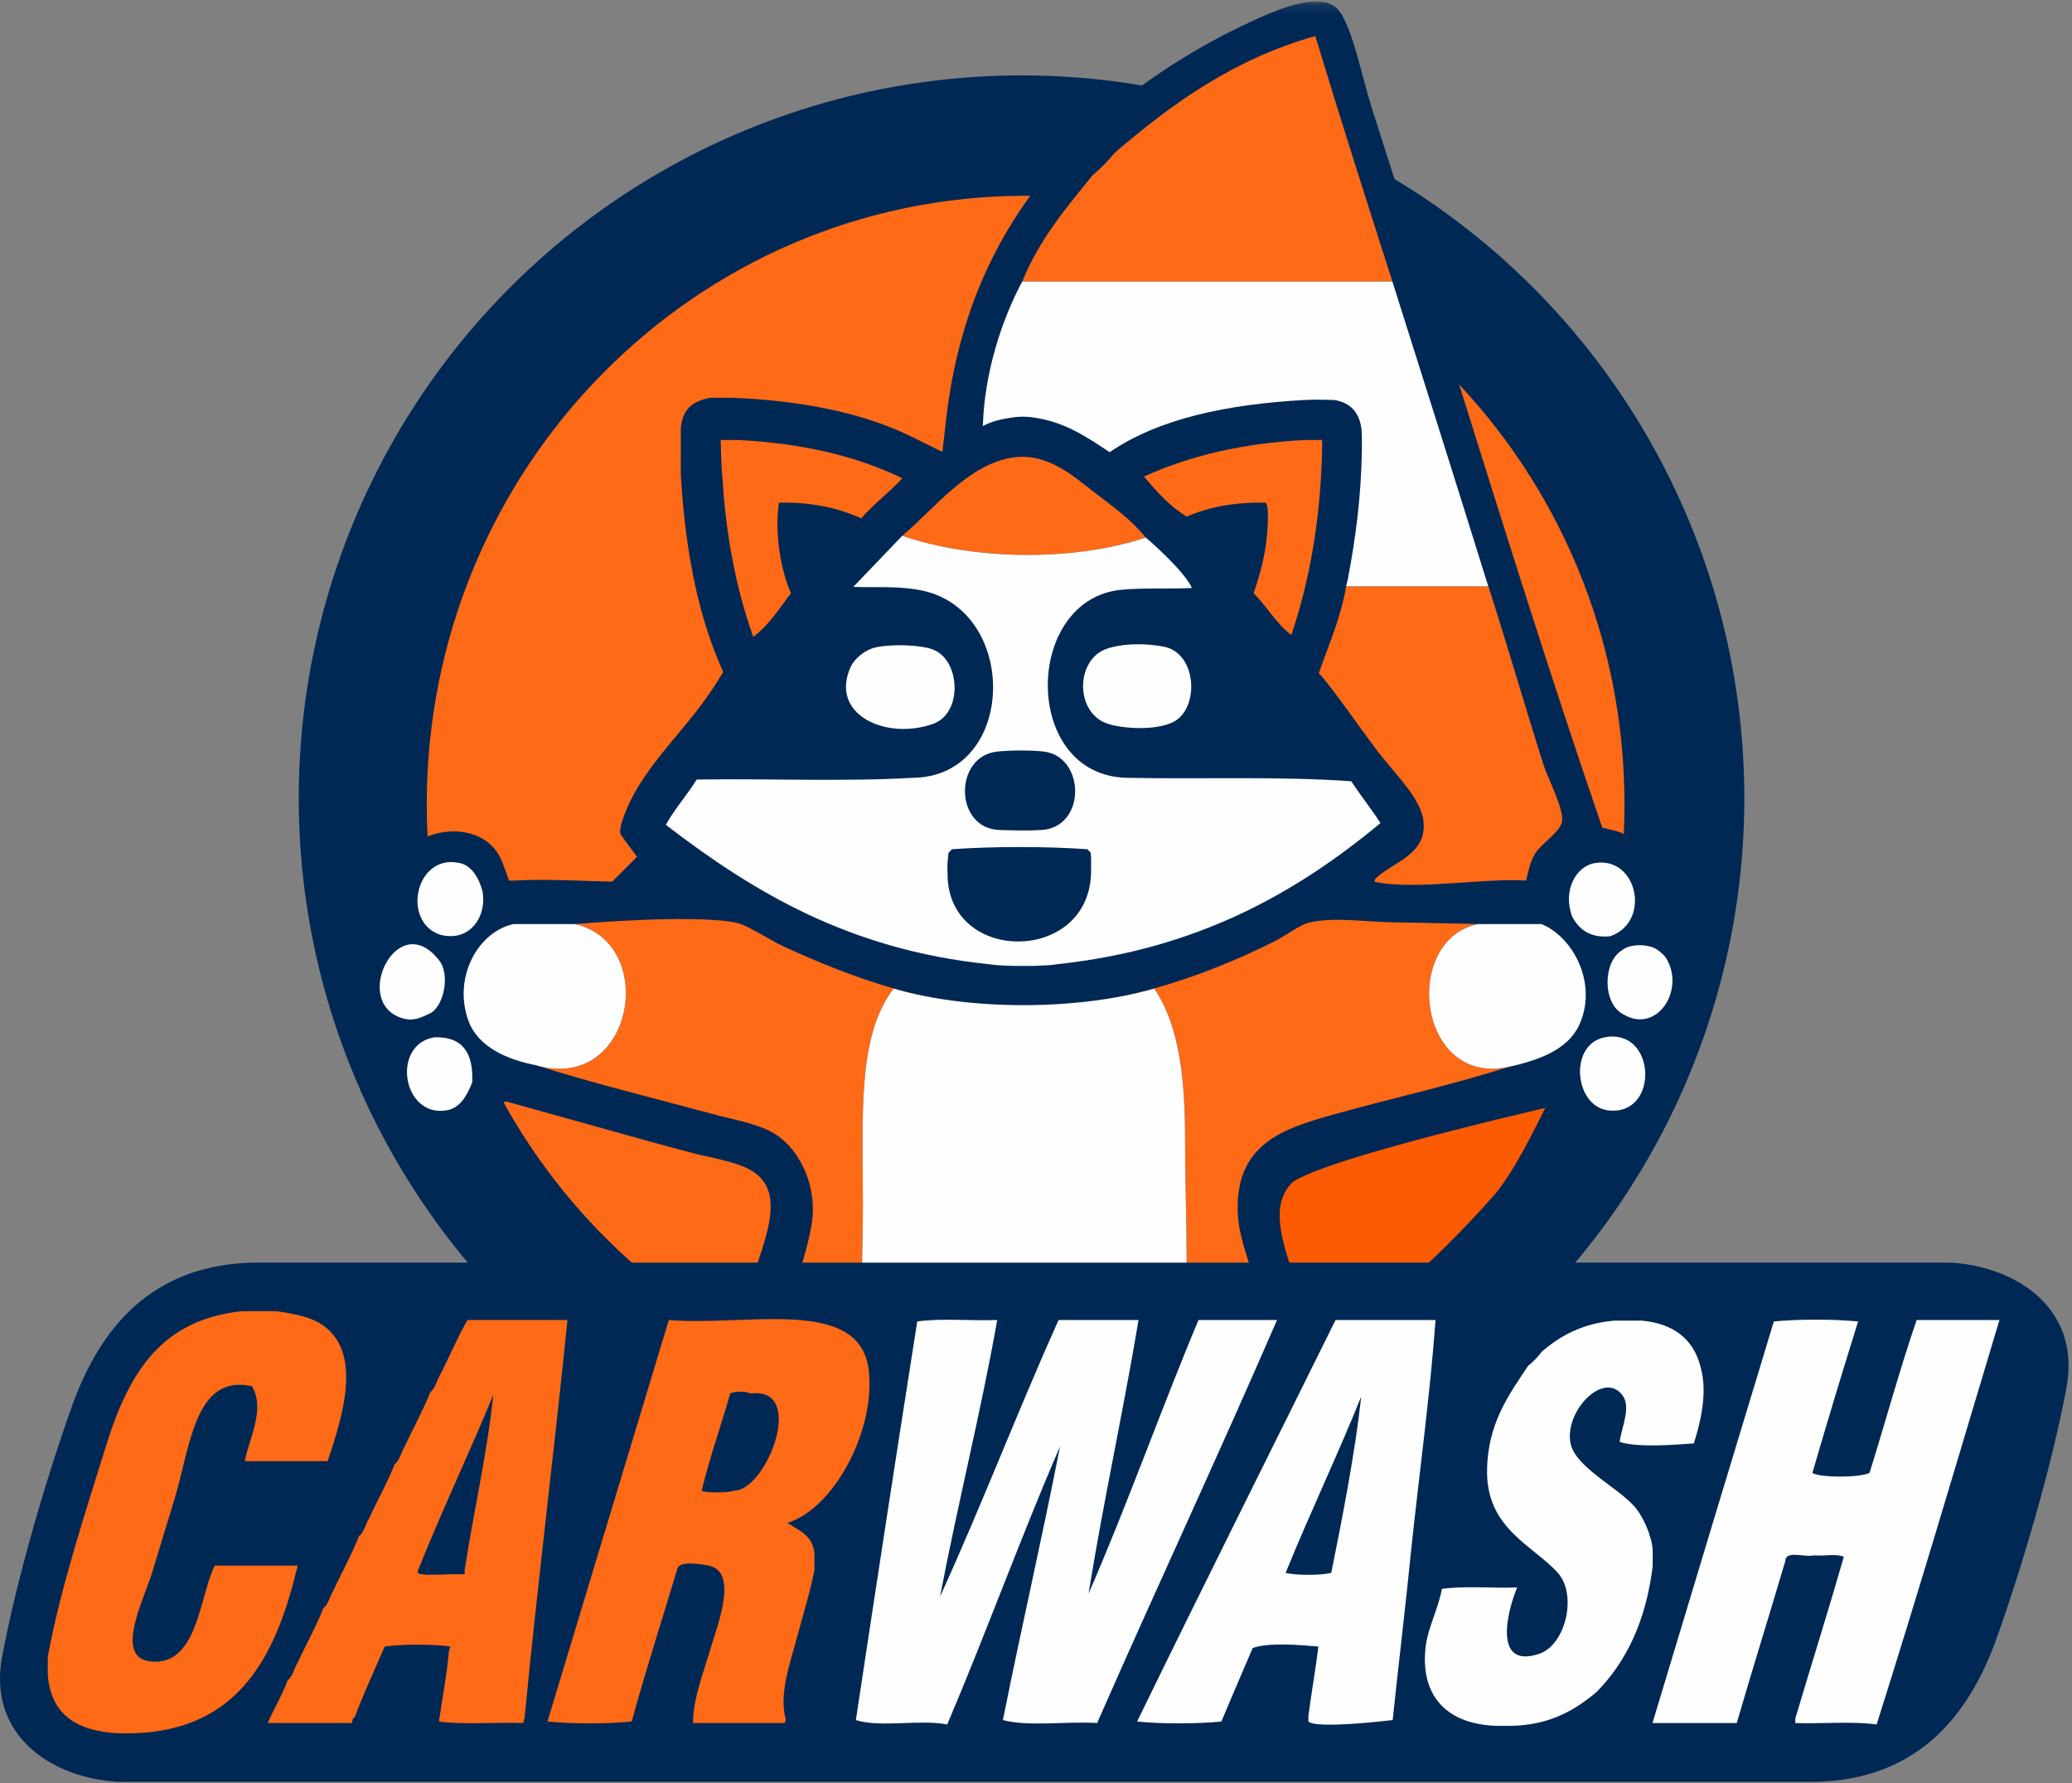 <?xml version="1.0" encoding="UTF-8"?>
<svg width="215px" height="185px" viewBox="0 0 215 185" version="1.1" xmlns="http://www.w3.org/2000/svg" xmlns:xlink="http://www.w3.org/1999/xlink">
    <rect x="0" y="0" width="215" height="185" fill="#808080" stroke="none"/>
    <title>Group 7</title>
    <defs>
        <polygon id="path-1" points="0.377 0.157 133.986 0.157 133.986 148.203 0.377 148.203"></polygon>
    </defs>
    <g stroke="none" stroke-width="1" fill="none" fill-rule="evenodd">
        <g>
            <ellipse fill="#002855" cx="106" cy="82.805" rx="75" ry="74.983"></ellipse>
            <path d="M165.843,104.356 C158.773,105.664 159.894,117.751 166.499,118.502 C176.447,119.649 175.815,102.493 165.843,104.356" fill="#002855"></path>
            <path d="M164.768,86.099 C160.993,86.758 158.353,91.64 160.348,96.817 C161.732,99.207 163.724,100.996 167.836,100.619 C176.084,97.839 173.311,84.621 164.768,86.099" fill="#002855"></path>
            <path d="M175.429,97.29 C174.978,96.52 174.4,96.08 173.727,95.576 C172.054,94.287 168.249,94.216 166.62,95.576 C162.727,97.955 162.764,106.284 166.963,108.299 C173.488,112.098 179.099,103.557 175.429,97.29" fill="#002855"></path>
            <path d="M171.639,83.452 C171.639,120.045 142.439,149.711 106.422,149.711 C70.403,149.711 41.206,120.045 41.206,83.452 C41.206,46.856 70.403,17.19 106.422,17.19 C142.439,17.19 171.639,46.856 171.639,83.452" fill="#002855"></path>
            <path d="M168.564,83.452 C168.564,118.32 140.74,146.585 106.422,146.585 C72.103,146.585 44.281,118.32 44.281,83.452 C44.281,48.581 72.103,20.314 106.422,20.314 C140.74,20.314 168.564,48.581 168.564,83.452" fill="#FF6A16"></path>
            <path d="M167.814,98.896 L167.774,98.764 L167.814,98.896 Z" fill="#282780"></path>
            <g transform="translate(36.105, 0)">
                <mask id="mask-2" fill="white">
                    <use xlink:href="#path-1"></use>
                </mask>
                <g></g>
                <path d="M133.179,87.041 L133.006,86.944 L132.85,86.822 C132.474,86.531 132.019,86.323 131.455,86.184 L130.157,85.868 L129.717,84.587 C124.861,70.419 119.742,54.074 114.793,38.272 C112.013,29.39 109.14,20.209 106.405,11.738 C105.983,10.417 105.624,9.083 105.277,7.792 C104.644,5.443 104.051,3.223 103.214,1.688 C102.625,0.599 101.831,0.156 100.481,0.156 C98.118,0.156 95.07,1.6 93.05,2.555 C86.912,5.463 81.123,9.37 76.732,13.572 C76.001,14.454 75.191,15.281 74.316,16.026 C67.337,23.619 63.334,32.578 62.081,43.41 L61.681,46.887 L58.582,45.353 C53.731,42.945 47.435,41.572 39.868,41.267 L37.625,41.267 C35.291,41.687 34.686,42.858 34.538,44.489 L34.538,49.195 C34.971,56.901 36.279,63.407 38.43,68.523 L38.936,69.729 L38.248,70.831 C36.978,72.859 35.502,74.632 34.072,76.351 C31.713,79.188 29.487,81.866 28.381,85.42 C28.31,85.644 28.24,86.042 28.25,86.306 C28.258,86.504 28.258,86.54 28.717,87.162 L29.997,88.897 L28.47,90.422 L28.156,90.733 L27.414,91.473 L26.374,91.444 L25.273,91.407 C23.614,91.353 21.546,91.287 19.906,91.287 C19.39,91.287 18.91,91.293 18.5,91.308 L16.72,91.377 L16.108,89.676 C15.007,86.587 12.154,86.257 10.979,86.257 C8.992,86.257 7.059,87.086 5.8,88.48 C4.644,89.76 4.141,91.386 4.303,93.31 L4.427,94.755 L3.247,95.572 C1.161,97.024 -0.392,101.555 0.781,104.769 C0.89,105.063 1.251,105.499 1.599,105.921 C2.262,106.722 3.087,107.718 3.37,109.096 C3.581,110.121 3.433,111.048 3.315,111.791 C3.276,112.048 3.215,112.437 3.227,112.564 C3.635,116.112 6.287,118.685 9.527,118.685 L9.641,118.685 C11.72,118.643 12.612,117.784 14.225,116.225 C14.584,115.875 14.954,115.518 15.353,115.158 L16.341,114.262 L17.618,114.61 C19.914,115.243 22.21,115.885 24.522,116.536 C28.21,117.568 32.025,118.643 35.908,119.666 C36.286,119.765 36.745,119.869 37.24,119.976 C40.193,120.626 42.206,121.164 43.199,122.681 C44.566,124.774 43.558,127.845 42.583,130.813 C42.462,131.183 42.347,131.531 42.245,131.848 C41.412,134.542 40.538,137.315 39.662,140.074 L51.018,145.164 L64.601,148.203 L79.046,147.275 L92.754,144.406 L108.869,135.205 L118.664,125.253 L128.893,109.624 L131.708,93.919 L133.986,87.57 C133.746,87.386 133.485,87.208 133.179,87.041" fill="#002855" mask="url(#mask-2)"></path>
            </g>
            <path d="M122.97,137.248 C122.758,140.692 121.849,143.943 120.398,146.759 L122.719,146.585 L133.123,142.266 C132.229,139.389 131.336,136.514 130.438,133.633 C129.642,131.077 128.641,128.449 128.477,126.401 C127.851,118.573 133.339,117.042 138.614,115.564 C144.876,113.813 150.186,112.702 156.571,110.685 C147.028,112.754 145.432,97.494 153.37,95.87 C153.37,95.87 146.843,95.716 144.66,95.692 C141.794,95.665 138.581,95.121 135.946,95.692 C134.874,95.921 133.52,97.024 132.215,97.677 C128.275,99.661 123.968,101.374 119.768,102.555 C122.428,106.471 122.97,112.132 122.97,118.272 C122.97,124.419 123.338,131.244 122.97,137.248" fill="#FF6A16"></path>
            <path d="M79.936,117.374 C82.879,118.884 84.917,123.028 84.201,127.128 C83.473,131.361 81.399,136.129 79.936,140.856 C79.805,141.282 79.675,141.695 79.545,142.118 L83.01,144.236 L91.519,145.95 C90.416,143.585 89.726,140.982 89.538,138.33 C89.25,134.266 89.538,129.633 89.538,125.139 C89.538,115.853 88.912,107.474 92.742,102.556 C88.678,101.391 84.9,99.842 81.36,98.219 C80.404,97.783 79.547,97.223 78.694,96.775 C77.924,96.376 77.163,95.865 76.205,95.693 C71.473,94.832 59.667,95.871 59.667,95.871 C68.402,97.859 65.775,113.484 55.58,110.507 C61.428,112.36 67.926,113.954 73.892,115.564 C75.957,116.12 78.297,116.527 79.936,117.374" fill="#FF6A16"></path>
            <path d="M136.839,69.856 L137.191,70.218 C138.704,72.033 140.442,74.57 142.707,77.629 C144.562,80.127 147.344,82.666 147.684,85.036 C148.211,88.695 144.487,89.416 142.707,91.176 C142.655,91.469 142.444,91.46 142.883,91.537 C147.295,92.334 153.858,91.085 158.354,91.358 C158.639,90.216 158.731,89.569 159.239,88.645 C159.871,87.519 161.907,86.369 162.085,85.213 C162.291,83.907 160.609,80.768 160.132,79.256 C158.173,73.071 156.185,66.199 154.437,60.828 L139.684,60.828 C139.103,64.209 137.859,66.919 136.839,69.856" fill="#FF6A16"></path>
            <path d="M118.878,55.766 C117.447,53.966 115.519,52.585 113.543,51.069 C111.391,49.417 108.741,46.979 105.185,47.455 C100.47,48.09 96.763,52.974 93.628,55.582 C100.941,58.124 111.394,58.276 118.878,55.766" fill="#FF6A16"></path>
            <path d="M130.084,61.547 C131.464,62.909 132.416,64.714 133.994,65.881 C135.889,60.286 137.033,53.916 137.192,46.553 L137.192,45.65 L135.416,45.65 C128.918,45.978 123.406,47.3 118.704,49.443 C120.023,50.996 121.358,52.529 123.147,53.596 C125.388,52.623 128.058,52.082 131.322,52.154 C131.617,52.408 131.571,53.613 131.549,54.257 C131.447,57.172 130.81,59.406 130.084,61.547" fill="#FF6A16"></path>
            <path d="M74.957,49.443 C75.324,55.701 76.423,61.204 78.159,66.063 C79.786,64.884 80.853,63.14 82.069,61.548 C81.031,59.166 80.361,55.454 80.825,52.155 C84.285,52.072 87.017,52.725 89.362,53.782 C90.67,52.278 92.28,51.085 93.628,49.622 C88.902,47.321 83.231,45.979 76.561,45.65 L74.782,45.65 C74.782,45.65 74.848,48.835 74.957,49.443" fill="#FF6A16"></path>
            <path d="M136.482,3.738 C127.952,6.152 121.597,10.775 115.68,15.84 C114.98,16.697 114.21,17.482 113.367,18.191 C110.637,21.558 107.833,24.851 106.076,29.212 L144.484,29.212 C141.778,20.757 139.071,12.305 136.482,3.738" fill="#FF6A16"></path>
            <path d="M165.464,89.55 C163.491,89.894 162.113,92.445 163.154,95.15 C163.878,96.4 164.919,97.334 167.067,97.138 C171.377,95.685 169.928,88.778 165.464,89.55" fill="#FEFEFE"></path>
            <path d="M121.011,67.149 C119.088,66.712 116.5,66.714 114.784,67.332 C111.59,68.474 111.522,73.994 114.963,75.097 C116.476,75.586 119.852,75.841 121.722,74.918 C124.426,73.58 124.252,68.041 121.011,67.149" fill="#FEFEFE"></path>
            <path d="M45.442,99.486 C41.19,94.267 36.478,103.999 41.705,105.628 C42.891,106 43.657,105.603 44.725,105.086 C46.093,104.263 46.782,100.929 45.442,99.486" fill="#FEFEFE"></path>
            <path d="M139.855,60.103 L139.679,60.828 L154.437,60.828 L154.259,60.286 C151.031,49.896 147.752,39.553 144.481,29.212 L106.068,29.212 C103.904,33.269 102.146,38.712 101.985,44.203 C102.862,43.714 103.975,43.455 105.183,43.3 C105.834,43.192 106.587,43.223 107.139,43.3 C110.542,43.758 112.8,45.379 115.141,46.913 C120.25,43.431 127.315,41.939 135.412,41.496 C136.527,41.456 136.94,41.456 138.44,41.496 C140.123,41.763 141.068,42.794 141.282,44.568 C141.343,45.411 141.309,46.139 141.312,46.765 C141.229,51.681 140.651,55.913 139.855,60.103" fill="#FEFEFE"></path>
            <path d="M140.215,81.057 C132.862,80.517 124.289,80.857 116.918,80.697 C105.982,80.462 106.183,62.13 116.388,61.184 C118.705,60.973 121.305,61.126 123.678,61.004 C122.897,59.209 118.933,55.771 118.874,55.771 C111.393,58.277 100.94,58.123 93.628,55.583 L88.547,60.883 C90.175,60.983 92.931,60.771 95.228,61.184 C105.834,62.895 105.645,80.61 94.694,80.697 C87.582,81.116 79.699,80.757 72.29,80.877 C71.288,82.515 70.029,83.884 69.091,85.576 C78.133,92.524 88.112,98.528 102.515,100.025 C103.349,100.147 104.092,100.189 105.183,100.212 L107.315,100.212 C108.6,100.155 109.033,100.147 109.809,100.025 C124.214,98.464 134.462,92.682 143.241,85.395 C142.282,83.89 141.182,82.545 140.215,81.057 M103.408,77.984 C104.681,77.832 107.114,77.817 108.379,77.984 C112.629,78.571 112.733,85.85 108.031,86.116 C106.639,86.197 105.368,86.155 103.765,86.116 C99.019,86.009 98.939,78.531 103.408,77.984 M113.211,90.543 C113.022,100.008 98.343,100.062 98.322,90.684 C98.286,89.936 98.322,89.154 98.43,88.468 L98.779,88.106 C103.049,87.805 108.564,87.805 112.832,88.106 L113.182,88.468 C113.244,89.154 113.211,89.781 113.211,90.543" fill="#FEFEFE"></path>
            <path d="M89.539,138.33 C89.725,140.98 90.406,143.582 91.505,145.947 L102.283,148.12 L120.414,146.758 C121.861,143.942 122.756,140.684 122.97,137.243 C123.335,131.246 122.97,124.42 122.97,118.274 C122.97,112.136 122.427,106.474 119.768,102.56 C111.919,104.838 100.574,104.879 92.737,102.56 C88.911,107.478 89.539,115.853 89.539,125.139 C89.539,129.637 89.25,134.27 89.539,138.33" fill="#FEFEFE"></path>
            <path d="M96.656,67.332 C95.426,66.934 92.787,66.786 90.962,67.146 C89.598,67.415 88.575,68.523 88.294,69.136 C85.985,74.117 91.935,76.849 96.828,75.098 C99.976,73.972 99.662,68.296 96.656,67.332" fill="#FEFEFE"></path>
            <path d="M50.06,92.441 C49.673,91.006 48.903,89.823 47.751,89.55 C43.13,88.476 41.64,95.562 45.612,96.96 C48.664,97.818 50.559,95.185 50.06,92.441" fill="#FEFEFE"></path>
            <path d="M59.668,95.873 L53.264,95.873 C49.456,96.735 46.972,101.6 48.64,105.991 C49.655,108.658 52.669,109.942 55.575,110.507 C65.77,113.489 68.4,97.861 59.668,95.873" fill="#FEFEFE"></path>
            <path d="M159.953,95.873 L159.42,95.873 L153.371,95.873 C145.432,97.494 147.028,112.755 156.571,110.686 C159.575,110.014 162.66,108.955 163.862,106.353 C165.81,102.141 163.317,97.251 159.953,95.873" fill="#FEFEFE"></path>
            <path d="M172.931,99.486 C172.696,99.081 172.392,98.85 172.039,98.585 C171.161,97.909 169.165,97.871 168.309,98.585 C166.265,99.833 166.286,104.206 168.488,105.263 C171.913,107.257 174.858,102.775 172.931,99.486" fill="#FEFEFE"></path>
            <path d="M45.086,107.617 C40.559,108.353 41.746,115.962 46.332,115.201 C47.72,114.971 48.426,113.744 48.997,112.309 C49.146,109.269 48.017,107.527 45.086,107.617" fill="#FEFEFE"></path>
            <path d="M166.536,107.617 C162.744,108.318 163.346,114.799 166.886,115.201 C172.221,115.816 171.882,106.617 166.536,107.617" fill="#FEFEFE"></path>
            <path d="M162.797,114.525 L161.26,113.155 C150.8,133.047 130.168,146.585 106.422,146.585 C82.746,146.585 62.167,133.131 51.677,113.34 L49.143,115.153 C60.207,135.742 81.708,149.711 106.422,149.711 C131.219,149.711 152.783,135.647 163.813,114.945 L162.797,114.525 Z" fill="#002855"></path>
            <path d="M158.789,122.505 C156.191,120.953 147.523,118.432 132.786,114.941 C134.964,119.442 136.744,122.473 138.125,124.036 C147.739,134.909 154.797,138.956 156.493,138.956 C156.893,138.956 157.025,139.319 157.258,138.191 C157.442,137.301 158.104,135.043 158.406,133.982 C159.219,131.125 160.516,128.178 160.319,125.566 C160.198,123.957 159.334,122.831 158.789,122.505 Z" fill="#FD5B02" transform="translate(146.562, 126.976) scale(-1, 1) translate(-146.562, -126.976) "></path>
            <path d="M12.184,184.865 C5.209,184.421 -1.291,179.973 0.221,171.875 C1.732,163.777 4.778,153.444 7.443,145.954 C10.417,137.603 15.865,131.223 26.261,131 L26.261,131 L202.461,131 C209.436,131.444 215.936,135.892 214.424,143.99 C212.912,152.088 209.866,162.421 207.202,169.911 C204.228,178.262 198.779,184.643 188.383,184.865 L188.383,184.865 Z" fill="#002855"></path>
            <path d="M22.291,162.431 C20.693,165.507 20.54,173.071 15.476,172.354 C11.843,171.835 15.008,165.755 15.772,163.196 C16.649,160.267 17.429,157.811 18.143,155.414 C19.761,150.003 20.227,142.528 26.143,143.817 C27.571,146.2 25.834,149.249 25.401,151.595 L33.996,151.595 C35.251,147.803 37.378,141.619 34.438,138.323 C33.105,136.823 31.251,136.407 28.664,136.033 L25.105,136.033 C16.853,136.909 13.43,142.219 11.032,149.922 C8.941,156.638 6.23,164.872 4.959,171.896 L4.959,173.726 C5.264,177.99 8.105,179.641 12.366,179.829 L13.85,179.829 C24.822,179.486 28.667,171.797 30.884,162.431 L22.291,162.431 Z M48.513,136.951 C47.478,138.731 46.652,140.729 45.699,142.595 C45.324,143.178 45.197,144.016 44.661,144.426 C43.873,146.409 42.868,148.174 41.994,150.072 C41.619,150.657 41.495,151.492 40.958,151.902 C40.168,153.886 39.162,155.65 38.291,157.549 C37.916,158.128 37.793,158.968 37.254,159.379 C36.465,161.366 35.46,163.127 34.589,165.028 C34.216,165.609 34.09,166.445 33.55,166.858 C32.76,168.843 31.757,170.604 30.884,172.505 C30.509,173.085 30.385,173.922 29.846,174.335 C29.256,175.914 28.447,177.27 27.773,178.763 L36.514,178.763 C36.534,178.475 36.61,178.25 36.807,178.15 C37.772,175.632 38.856,173.241 39.92,170.823 C41.846,170.571 44.808,170.571 46.735,170.823 L46.587,171.283 C46.358,173.844 45.897,176.168 45.548,178.608 C48.168,178.964 51.423,178.66 54.291,178.763 L54.44,178.15 C55.785,164.276 57.486,150.771 58.882,136.951 L48.513,136.951 Z M48.217,162.892 L48.217,163.346 C46.876,163.199 43.147,163.681 43.329,163.044 C45.808,156.8 48.637,150.915 51.179,144.729 C50.595,150.588 49.138,156.868 48.217,162.892 L48.217,162.892 Z M69.4,136.951 C65.201,150.834 61.004,164.719 56.807,178.608 C59.378,178.867 62.977,178.859 65.546,178.608 C67.027,173.21 68.71,168.028 70.291,162.738 C70.538,161.873 72.834,162.311 73.549,162.431 C76.588,163.05 74.52,168.405 73.845,170.674 C72.944,173.701 72.06,175.872 71.919,178.303 L71.919,178.763 L81.401,178.763 L81.548,178.457 C80.794,175.744 81.97,172.631 82.733,169.759 C83.371,167.363 84.08,165.108 84.509,162.892 L84.509,161.21 C84.372,159.321 82.923,158.777 81.698,158.008 C86.669,156.434 90.872,148.237 90.143,142.139 C89.215,134.43 77.409,137.646 69.4,136.951 L69.4,136.951 Z M76.218,154.651 C75.508,154.913 73.027,154.888 72.808,154.651 C73.657,151.154 74.804,147.958 75.771,144.579 C76.122,144.326 77.491,144.326 77.843,144.579 C83.736,143.787 79.592,154.557 76.218,154.651 L76.218,154.651 Z" fill="#FF6A16"></path>
            <g transform="translate(88.809, 136.804)" fill="#FEFEFE">
                <path d="M35.551,0.147 C31.635,9.487 28.175,19.301 24.146,28.528 C25.697,18.882 27.73,9.737 29.33,0.147 L21.034,0.147 C16.798,9.566 13.023,19.461 8.738,28.833 C10.564,19.216 13.034,9.453 14.665,0.147 C11.948,0.246 8.837,-0.056 6.368,0.297 C4.202,14.041 2.087,27.835 2.84217094e-14,41.652 C2.52,42.464 6.71,41.553 9.478,42.111 C13.513,32.634 17.101,22.696 21.184,13.27 C19.311,22.839 17.162,32.119 15.257,41.652 C17.926,42.362 21.871,41.757 25.035,41.959 C31.185,27.946 37.608,14.217 43.701,0.147 L35.551,0.147"></path>
                <path d="M49.775,0.147 C42.909,14.029 35.978,27.852 29.182,41.806 C31.751,42.063 35.353,42.055 37.923,41.806 C38.995,39.25 40.087,36.711 41.18,34.175 C42.822,33.578 46.109,33.861 47.995,34.022 C47.696,36.46 47.273,38.777 46.959,41.196 L46.959,41.806 C47.735,42.571 54.866,41.757 55.701,41.652 C56.322,35.733 57.037,29.904 57.627,23.949 C58.452,16.108 59.601,7.778 60.147,0.147 L49.775,0.147 Z M49.327,26.392 C48.092,26.647 45.825,26.647 44.589,26.392 C47.106,20.189 49.935,14.298 52.44,8.079 C51.791,13.973 50.506,20.534 49.327,26.392 L49.327,26.392 Z"></path>
                <path d="M110.07,0.147 C108.302,5.298 106.83,10.748 105.18,16.016 C103.962,16.545 99.986,16.491 99.253,16.016 C100.786,10.731 102.376,5.499 103.995,0.297 C101.427,0.046 97.823,0.046 95.252,0.297 C91.045,14.174 86.841,28.052 82.661,41.959 L91.404,41.959 C93.042,36.323 94.78,30.788 96.439,25.17 C96.457,23.974 98.461,24.814 99.402,24.562 C100.389,24.664 101.771,24.36 102.514,24.716 C100.892,30.368 99.141,35.895 97.476,41.502 L97.476,41.959 C100.241,42.058 103.403,41.754 105.92,42.111 C110.302,28.258 114.453,14.174 118.662,0.147 L110.07,0.147"></path>
                <path d="M79.274,12.808 C81.223,13.393 84.762,13.103 86.947,12.953 C87.625,10.868 88.407,7.667 87.657,5.047 C86.918,2.095 84.842,0.523 81.548,0.21 L78.707,0.21 C75.43,0.494 73.109,1.762 71.176,3.432 C70.764,3.983 70.29,4.472 69.758,4.897 C67.721,7.942 65.504,10.981 65.495,15.885 C65.483,21.879 70.396,23.594 72.88,26.43 C74.83,28.653 73.694,33.845 70.894,34.781 C66.099,36.382 67.567,30.402 68.62,27.895 C66.061,27.99 63.133,27.71 60.807,28.045 C60.432,30.145 59.325,32.07 59.105,34.196 C58.564,39.412 61.603,42.168 66.634,42.253 L68.053,42.253 C72.032,42.157 74.62,40.626 76.859,38.737 C79.966,35.594 81.988,31.328 82.682,25.699 L82.682,24.09 C82.655,23.532 82.559,23.044 82.4,22.622 C82.14,21.624 81.461,20.268 80.837,19.545 C79.072,17.509 74.663,15.424 74.16,12.953 C73.481,9.613 77.621,5.334 79.558,7.973 C80.457,9.198 79.462,11.284 79.274,12.662 L79.274,12.808"></path>
            </g>
        </g>
    </g>
</svg>